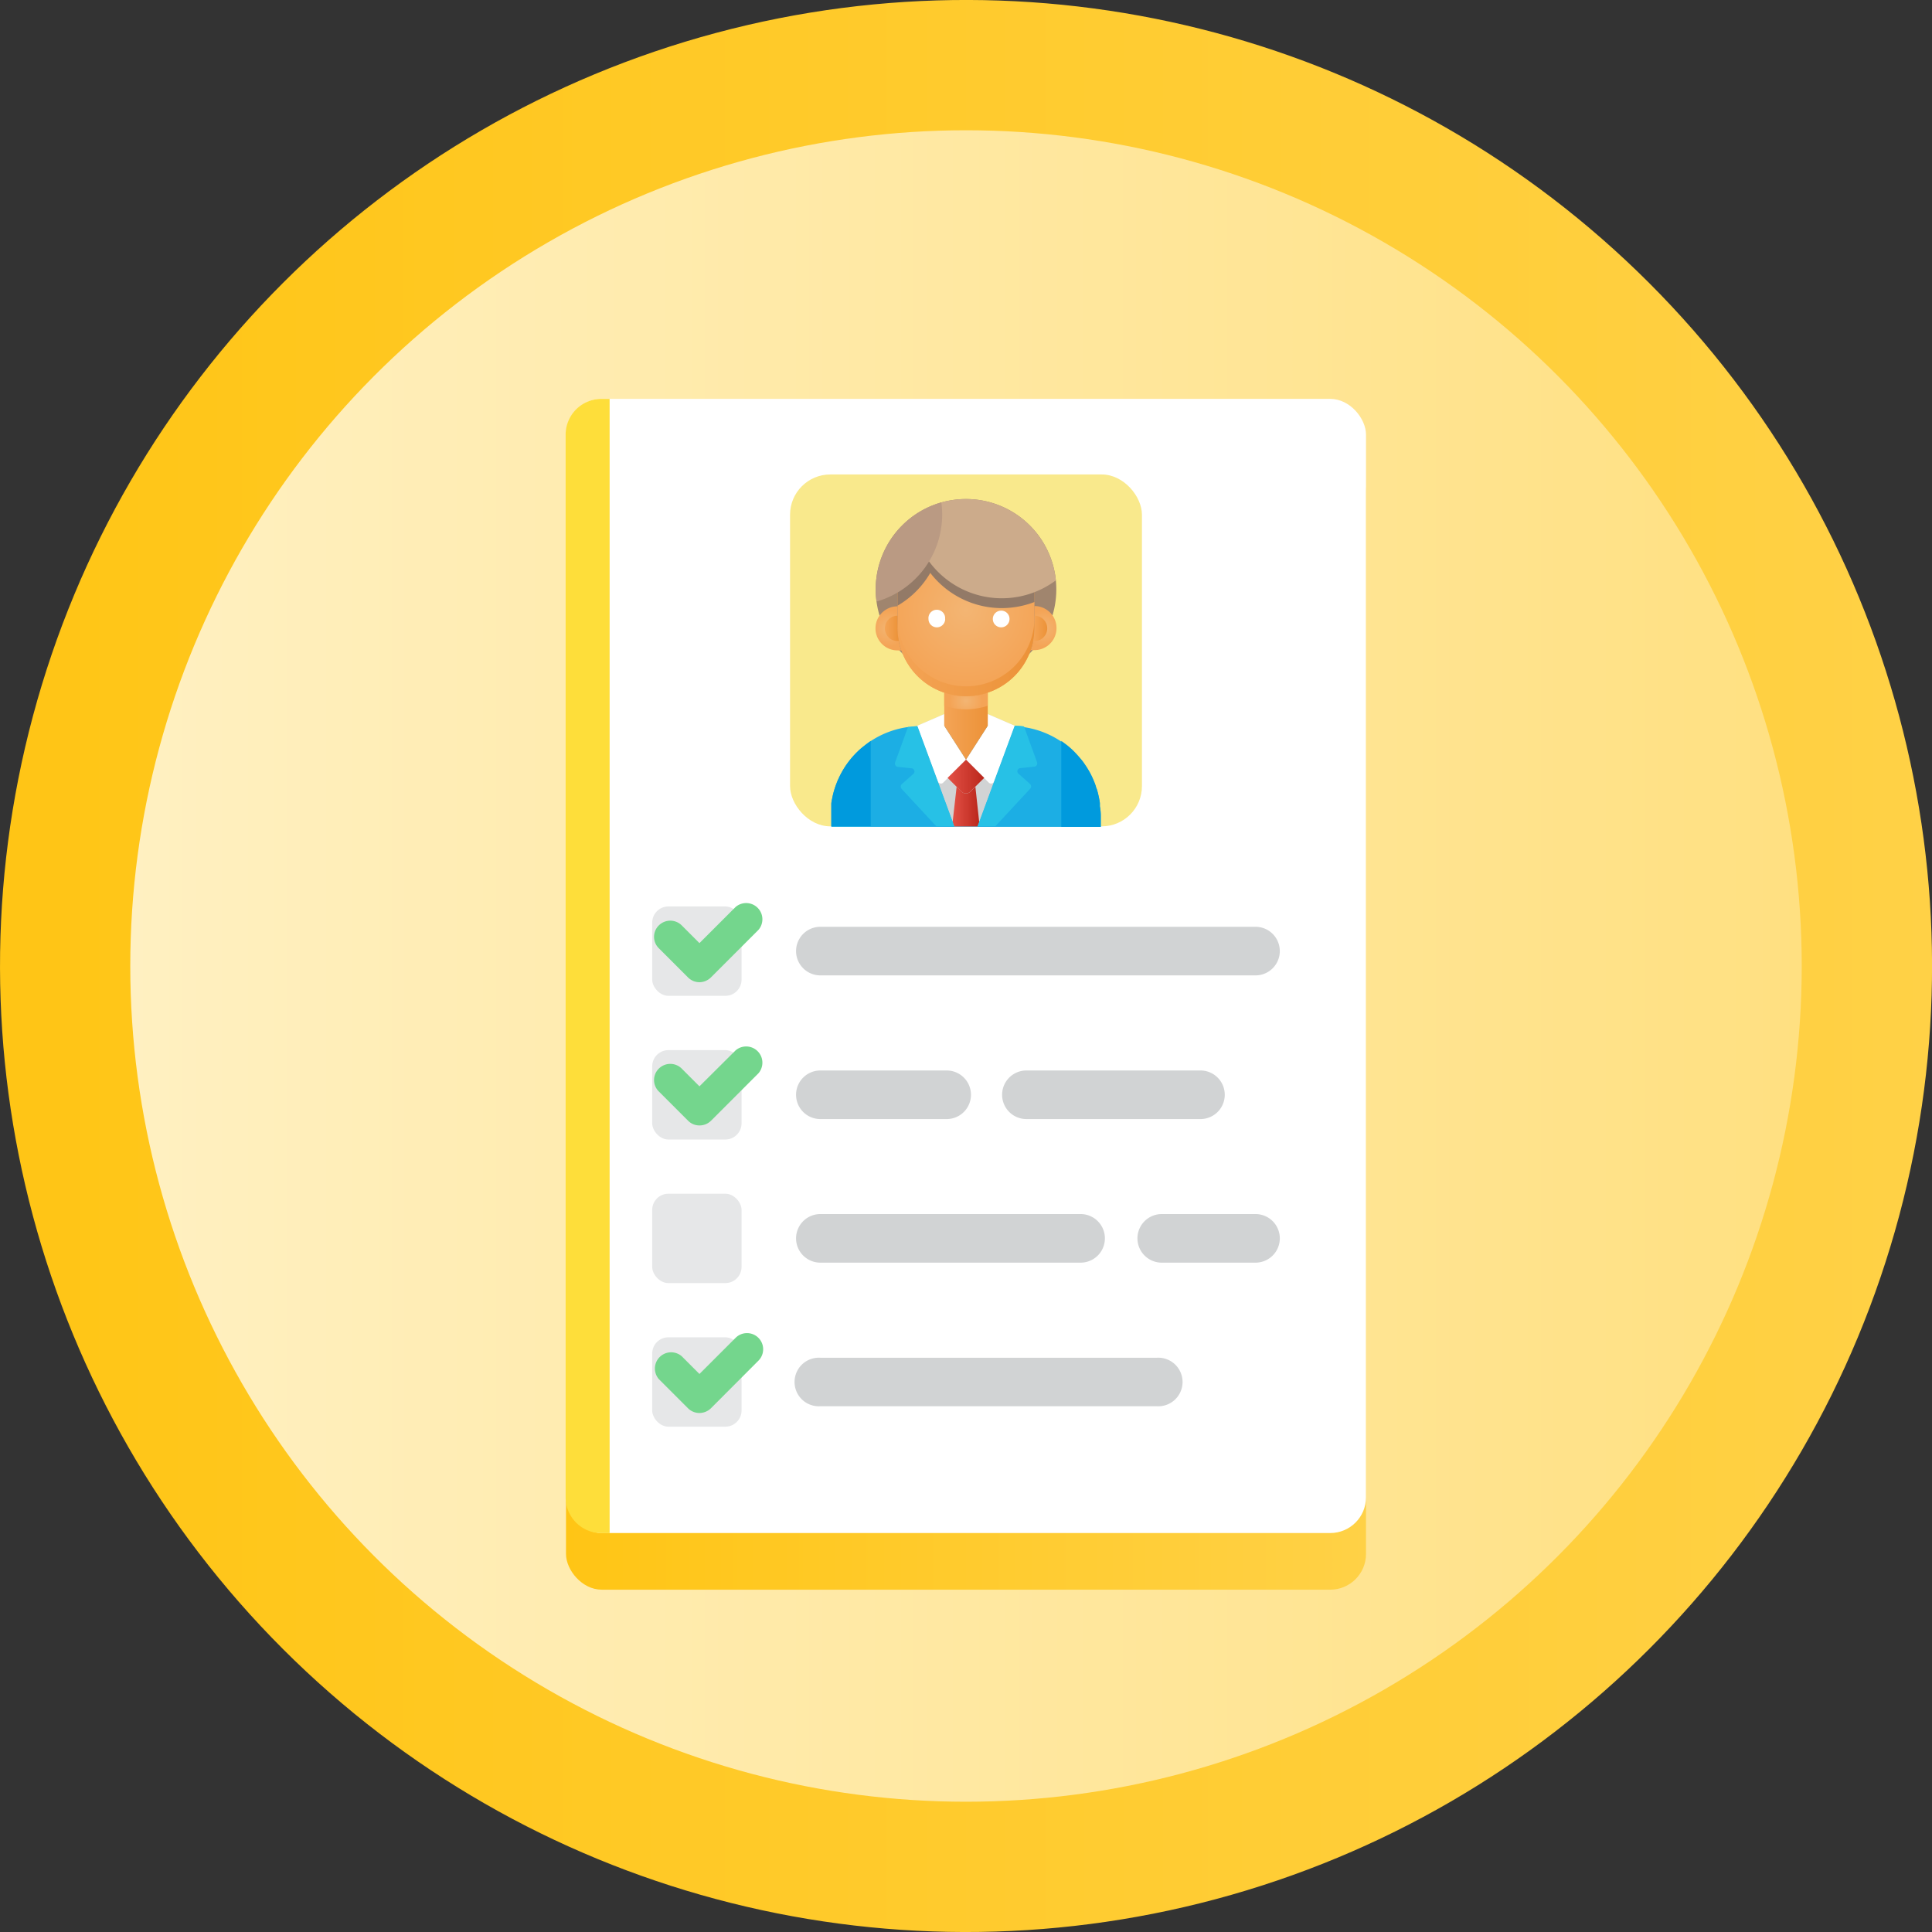 <svg xmlns="http://www.w3.org/2000/svg" xmlns:xlink="http://www.w3.org/1999/xlink" width="206" height="206" viewBox="0 0 206 206">
  <rect x="0" y="0" width="206" height="206" fill="#333333" stroke="none"/>
  <defs>
    <linearGradient id="linear-gradient" y1="103" x2="206" y2="103" gradientTransform="translate(103 -42.66) rotate(45)" gradientUnits="userSpaceOnUse">
      <stop offset="0" stop-color="#ffc515"/>
      <stop offset="1" stop-color="#ffd146"/>
    </linearGradient>
    <linearGradient id="linear-gradient-2" x1="13.89" y1="103" x2="192.11" y2="103" gradientUnits="userSpaceOnUse">
      <stop offset="0" stop-color="#fff0c1"/>
      <stop offset="1" stop-color="#ffe081"/>
    </linearGradient>
    <linearGradient id="linear-gradient-3" x1="60.35" y1="109.04" x2="145.65" y2="109.04" gradientTransform="matrix(1, 0, 0, 1, 0, 0)" xlink:href="#linear-gradient"/>
    <linearGradient id="linear-gradient-4" x1="100.68" y1="77.03" x2="105.32" y2="77.03" gradientUnits="userSpaceOnUse">
      <stop offset="0" stop-color="#f4a456"/>
      <stop offset="1" stop-color="#ec9238"/>
    </linearGradient>
    <linearGradient id="linear-gradient-5" x1="101.06" y1="82.79" x2="104.94" y2="82.79" gradientUnits="userSpaceOnUse">
      <stop offset="0" stop-color="#e35045"/>
      <stop offset="1" stop-color="#ba271c"/>
    </linearGradient>
    <linearGradient id="linear-gradient-6" x1="101.58" y1="86" x2="104.42" y2="86" xlink:href="#linear-gradient-5"/>
    <radialGradient id="radial-gradient" cx="103" cy="65.04" r="8.3" gradientUnits="userSpaceOnUse">
      <stop offset="0" stop-color="#f3b573"/>
      <stop offset="1" stop-color="#f4a456"/>
    </radialGradient>
    <radialGradient id="radial-gradient-2" cx="103" cy="74.74" r="1.75" xlink:href="#radial-gradient"/>
    <radialGradient id="radial-gradient-3" cx="94.73" cy="67" r="1.93" xlink:href="#radial-gradient"/>
    <radialGradient id="radial-gradient-4" cx="111.27" cy="67" r="1.93" xlink:href="#radial-gradient"/>
    <linearGradient id="linear-gradient-7" x1="95.7" y1="70.06" x2="110.3" y2="70.06" xlink:href="#linear-gradient-4"/>
    <linearGradient id="linear-gradient-8" x1="94.35" y1="67" x2="95.84" y2="67" xlink:href="#linear-gradient-4"/>
    <linearGradient id="linear-gradient-9" x1="110.17" y1="67" x2="111.66" y2="67" xlink:href="#linear-gradient-4"/>
  </defs>
  <title>Asset 7</title>
  <g id="Layer_2" data-name="Layer 2">
    <g id="qualifications_copy" data-name="qualifications copy">
      <g>
        <circle cx="103" cy="103" r="103" transform="translate(-42.66 103) rotate(-45)" fill="url(#linear-gradient)"/>
        <circle cx="103" cy="103" r="89.11" fill="url(#linear-gradient-2)"/>
        <rect x="60.35" y="48.57" width="85.3" height="120.93" rx="3.81" ry="3.81" fill="url(#linear-gradient-3)"/>
        <rect x="60.35" y="42.53" width="85.3" height="120.93" rx="3.81" ry="3.81" fill="#fff"/>
        <path d="M65,42.53h-.88a3.82,3.82,0,0,0-3.81,3.82v113.3a3.82,3.82,0,0,0,3.81,3.82H65Z" fill="#fede3a"/>
        <rect x="84.24" y="50.59" width="37.52" height="37.52" rx="4.29" ry="4.29" fill="#f9e98c"/>
        <path d="M117.37,87v1.16H88.64V87c0-.2,0-.41,0-.61s0-.25,0-.37,0-.24,0-.36a3.85,3.85,0,0,1,.08-.47,9,9,0,0,1,.49-1.7,4.27,4.27,0,0,1,.18-.43,9.4,9.4,0,0,1,2.45-3.29l.45-.36.2-.15.13-.1.13-.08h0a9.57,9.57,0,0,1,4-1.55c.32,0,.63-.07,1-.08h10.42c.32,0,.63,0,1,.08a9.57,9.57,0,0,1,4,1.55h0l.13.08.13.1a7.72,7.72,0,0,1,1.07.9c.27.27.53.56.77.85s.24.3.35.46.21.31.32.48l.27.46a9.88,9.88,0,0,1,.65,1.49c0,.11.08.23.11.33a10.13,10.13,0,0,1,.31,1.43c0,.12,0,.24,0,.36C117.34,86.31,117.37,86.63,117.37,87Z" fill="#1caee4"/>
        <path d="M117.37,87v1.16h-4.21V79l.13.09.13.1a7.72,7.72,0,0,1,1.07.9c.27.27.53.56.77.85s.24.3.35.46.21.31.32.48l.27.46a9.88,9.88,0,0,1,.65,1.49c0,.11.08.23.11.33a10.13,10.13,0,0,1,.31,1.43c0,.12,0,.24,0,.36C117.34,86.31,117.37,86.63,117.37,87Z" fill="#009add"/>
        <polygon points="105.32 76.14 105.32 77.39 104.15 79.21 103 81 101.85 79.21 100.68 77.39 100.68 76.14 97.79 77.39 97.79 77.4 99.98 83.34 101.58 87.68 101.75 88.12 104.25 88.12 104.42 87.68 106.02 83.34 108.21 77.4 108.21 77.39 105.32 76.14" fill="#d1d3d4"/>
        <path d="M97.79,77.39,100,83.32a.35.35,0,0,0,.57.13L103,81l-2.32-3.61V76.14Z" fill="#fff"/>
        <path d="M108.21,77.39,106,83.32a.35.35,0,0,1-.57.13L103,81l2.32-3.61V76.14Z" fill="#fff"/>
        <polygon points="100.68 73.07 100.68 76.4 100.68 77.39 103 81 105.32 77.39 105.32 73.07 100.68 73.07" fill="url(#linear-gradient-4)"/>
        <path d="M104.94,82.94l-1.45,1.44a.68.68,0,0,1-1,0l-1.45-1.44L103,81Z" fill="url(#linear-gradient-5)"/>
        <path d="M104,83.89l-.5.49a.68.68,0,0,1-1,0l-.5-.49h0l-.43,3.79.17.44h2.5l.17-.44L104,83.89Z" fill="url(#linear-gradient-6)"/>
        <path d="M101.75,88.12h-1.9l-3.71-4a.36.36,0,0,1,0-.5l1.23-1.09a.34.34,0,0,0-.19-.61l-1.45-.15a.36.36,0,0,1-.29-.47l1.38-3.8c.32,0,.63-.07,1-.08L100,83.34l1.6,4.34Z" fill="#27c1e6"/>
        <path d="M110.25,81.75l-1.45.15a.34.34,0,0,0-.19.61l1.23,1.09a.36.36,0,0,1,0,.5l-3.71,4h-1.9l.17-.44,1.6-4.34,2.19-5.94c.32,0,.63,0,1,.08l1.38,3.8A.36.36,0,0,1,110.25,81.75Z" fill="#27c1e6"/>
        <path d="M92.84,79v9.09h-4.2V87c0-.2,0-.41,0-.61s0-.25,0-.37,0-.24,0-.36a3.85,3.85,0,0,1,.08-.47,9,9,0,0,1,.49-1.7,4.27,4.27,0,0,1,.18-.43,9.4,9.4,0,0,1,2.45-3.29l.45-.36.2-.15Z" fill="#009add"/>
        <path d="M112.63,62.85A9.63,9.63,0,1,1,103,53.21,9.63,9.63,0,0,1,112.63,62.85Z" fill="#a0856e"/>
        <path d="M103,74.23h0a7.3,7.3,0,0,1-7.3-7.3V63.14a7.3,7.3,0,0,1,14.6,0v3.79A7.3,7.3,0,0,1,103,74.23Z" fill="url(#radial-gradient)"/>
        <path d="M103,74.23a7.42,7.42,0,0,1-2.32-.37v1.39a7.27,7.27,0,0,0,4.64,0V73.86A7.42,7.42,0,0,1,103,74.23Z" fill="url(#radial-gradient-2)"/>
        <path d="M95.7,66.93V64.65a2.35,2.35,0,0,0,0,4.7,2.6,2.6,0,0,0,.4,0A7.26,7.26,0,0,1,95.7,66.93Z" fill="url(#radial-gradient-3)"/>
        <path d="M110.3,64.65v2.28a7.26,7.26,0,0,1-.4,2.39,2.6,2.6,0,0,0,.4,0,2.35,2.35,0,1,0,0-4.7Z" fill="url(#radial-gradient-4)"/>
        <path d="M103,73.18h0a7.3,7.3,0,0,1-7.3-7.3v1.05a7.3,7.3,0,0,0,14.6,0V65.88A7.3,7.3,0,0,1,103,73.18Z" fill="url(#linear-gradient-7)"/>
        <path d="M95.7,63.14v1.44a9.62,9.62,0,0,0,4.79-8.28A7.29,7.29,0,0,0,95.7,63.14Z" fill="#937a67"/>
        <path d="M106.82,64.84a9.78,9.78,0,0,0,3.48-.65v-1a7.29,7.29,0,0,0-12.64-5A9.64,9.64,0,0,0,106.82,64.84Z" fill="#937a67"/>
        <path d="M97.24,55.12a9.63,9.63,0,0,0,15.34,6.76,9.63,9.63,0,0,0-15.34-6.76Z" fill="#ccab8b"/>
        <path d="M93.37,62.85a9.32,9.32,0,0,0,.09,1.29,9.65,9.65,0,0,0,7-9.28,9.11,9.11,0,0,0-.09-1.29A9.64,9.64,0,0,0,93.37,62.85Z" fill="#ba9a83"/>
        <path d="M100.78,66A.89.89,0,0,1,99,66a.89.89,0,1,1,1.77,0Z" fill="#fff"/>
        <path d="M107.64,66a.89.89,0,1,1-.89-.89A.88.88,0,0,1,107.64,66Z" fill="#fff"/>
        <path d="M95.7,66.93V65.65a1.35,1.35,0,0,0,0,2.7h.14A7.33,7.33,0,0,1,95.7,66.93Z" fill="url(#linear-gradient-8)"/>
        <path d="M110.31,66.93V65.65a1.35,1.35,0,0,1,0,2.7h-.14A7.33,7.33,0,0,0,110.31,66.93Z" fill="url(#linear-gradient-9)"/>
        <path d="M133.87,104H87.47a2.59,2.59,0,0,1,0-5.18h46.4a2.59,2.59,0,0,1,0,5.18Z" fill="#d1d3d4"/>
        <path d="M100.94,119.32H87.47a2.59,2.59,0,0,1,0-5.18h13.47a2.59,2.59,0,0,1,0,5.18Z" fill="#d1d3d4"/>
        <path d="M128,119.32H109.44a2.59,2.59,0,0,1,0-5.18H128a2.59,2.59,0,0,1,0,5.18Z" fill="#d1d3d4"/>
        <rect x="69.54" y="111.97" width="9.53" height="9.53" rx="1.73" ry="1.73" fill="#e6e7e8"/>
        <path d="M115.22,134.63H87.47a2.59,2.59,0,0,1,0-5.18h27.75a2.59,2.59,0,0,1,0,5.18Z" fill="#d1d3d4"/>
        <path d="M133.87,134.63h-10a2.59,2.59,0,1,1,0-5.18h10a2.59,2.59,0,1,1,0,5.18Z" fill="#d1d3d4"/>
        <rect x="69.54" y="127.28" width="9.53" height="9.53" rx="1.73" ry="1.73" fill="#e6e7e8"/>
        <path d="M123.34,149.94H87.47a2.59,2.59,0,1,1,0-5.17h35.87a2.59,2.59,0,1,1,0,5.17Z" fill="#d1d3d4"/>
        <rect x="69.54" y="142.59" width="9.53" height="9.53" rx="1.73" ry="1.73" fill="#e6e7e8"/>
        <rect x="69.54" y="96.65" width="9.53" height="9.53" rx="1.73" ry="1.73" fill="#e6e7e8"/>
        <path d="M74.58,104.73h0a1.73,1.73,0,0,1-1.22-.51l-3.11-3.11a1.71,1.71,0,0,1,0-2.44,1.73,1.73,0,0,1,2.44,0l1.89,1.89,3.85-3.85a1.73,1.73,0,0,1,2.44,2.44l-5.07,5.07A1.77,1.77,0,0,1,74.58,104.73Z" fill="#74d68d"/>
        <path d="M74.58,120h0a1.69,1.69,0,0,1-1.22-.51l-3.11-3.11a1.71,1.71,0,0,1,0-2.44,1.73,1.73,0,0,1,2.44,0l1.89,1.89L78.43,112a1.73,1.73,0,0,1,2.44,2.44l-5.07,5.07A1.73,1.73,0,0,1,74.58,120Z" fill="#74d68d"/>
        <path d="M74.58,150.66h0a1.72,1.72,0,0,1-1.22-.5l-3.11-3.11a1.73,1.73,0,0,1,2.44-2.44l1.89,1.89,3.85-3.85a1.72,1.72,0,0,1,2.44,2.43l-5.07,5.08A1.76,1.76,0,0,1,74.58,150.66Z" fill="#74d68d"/>
      </g>
    </g>
  </g>
</svg>
